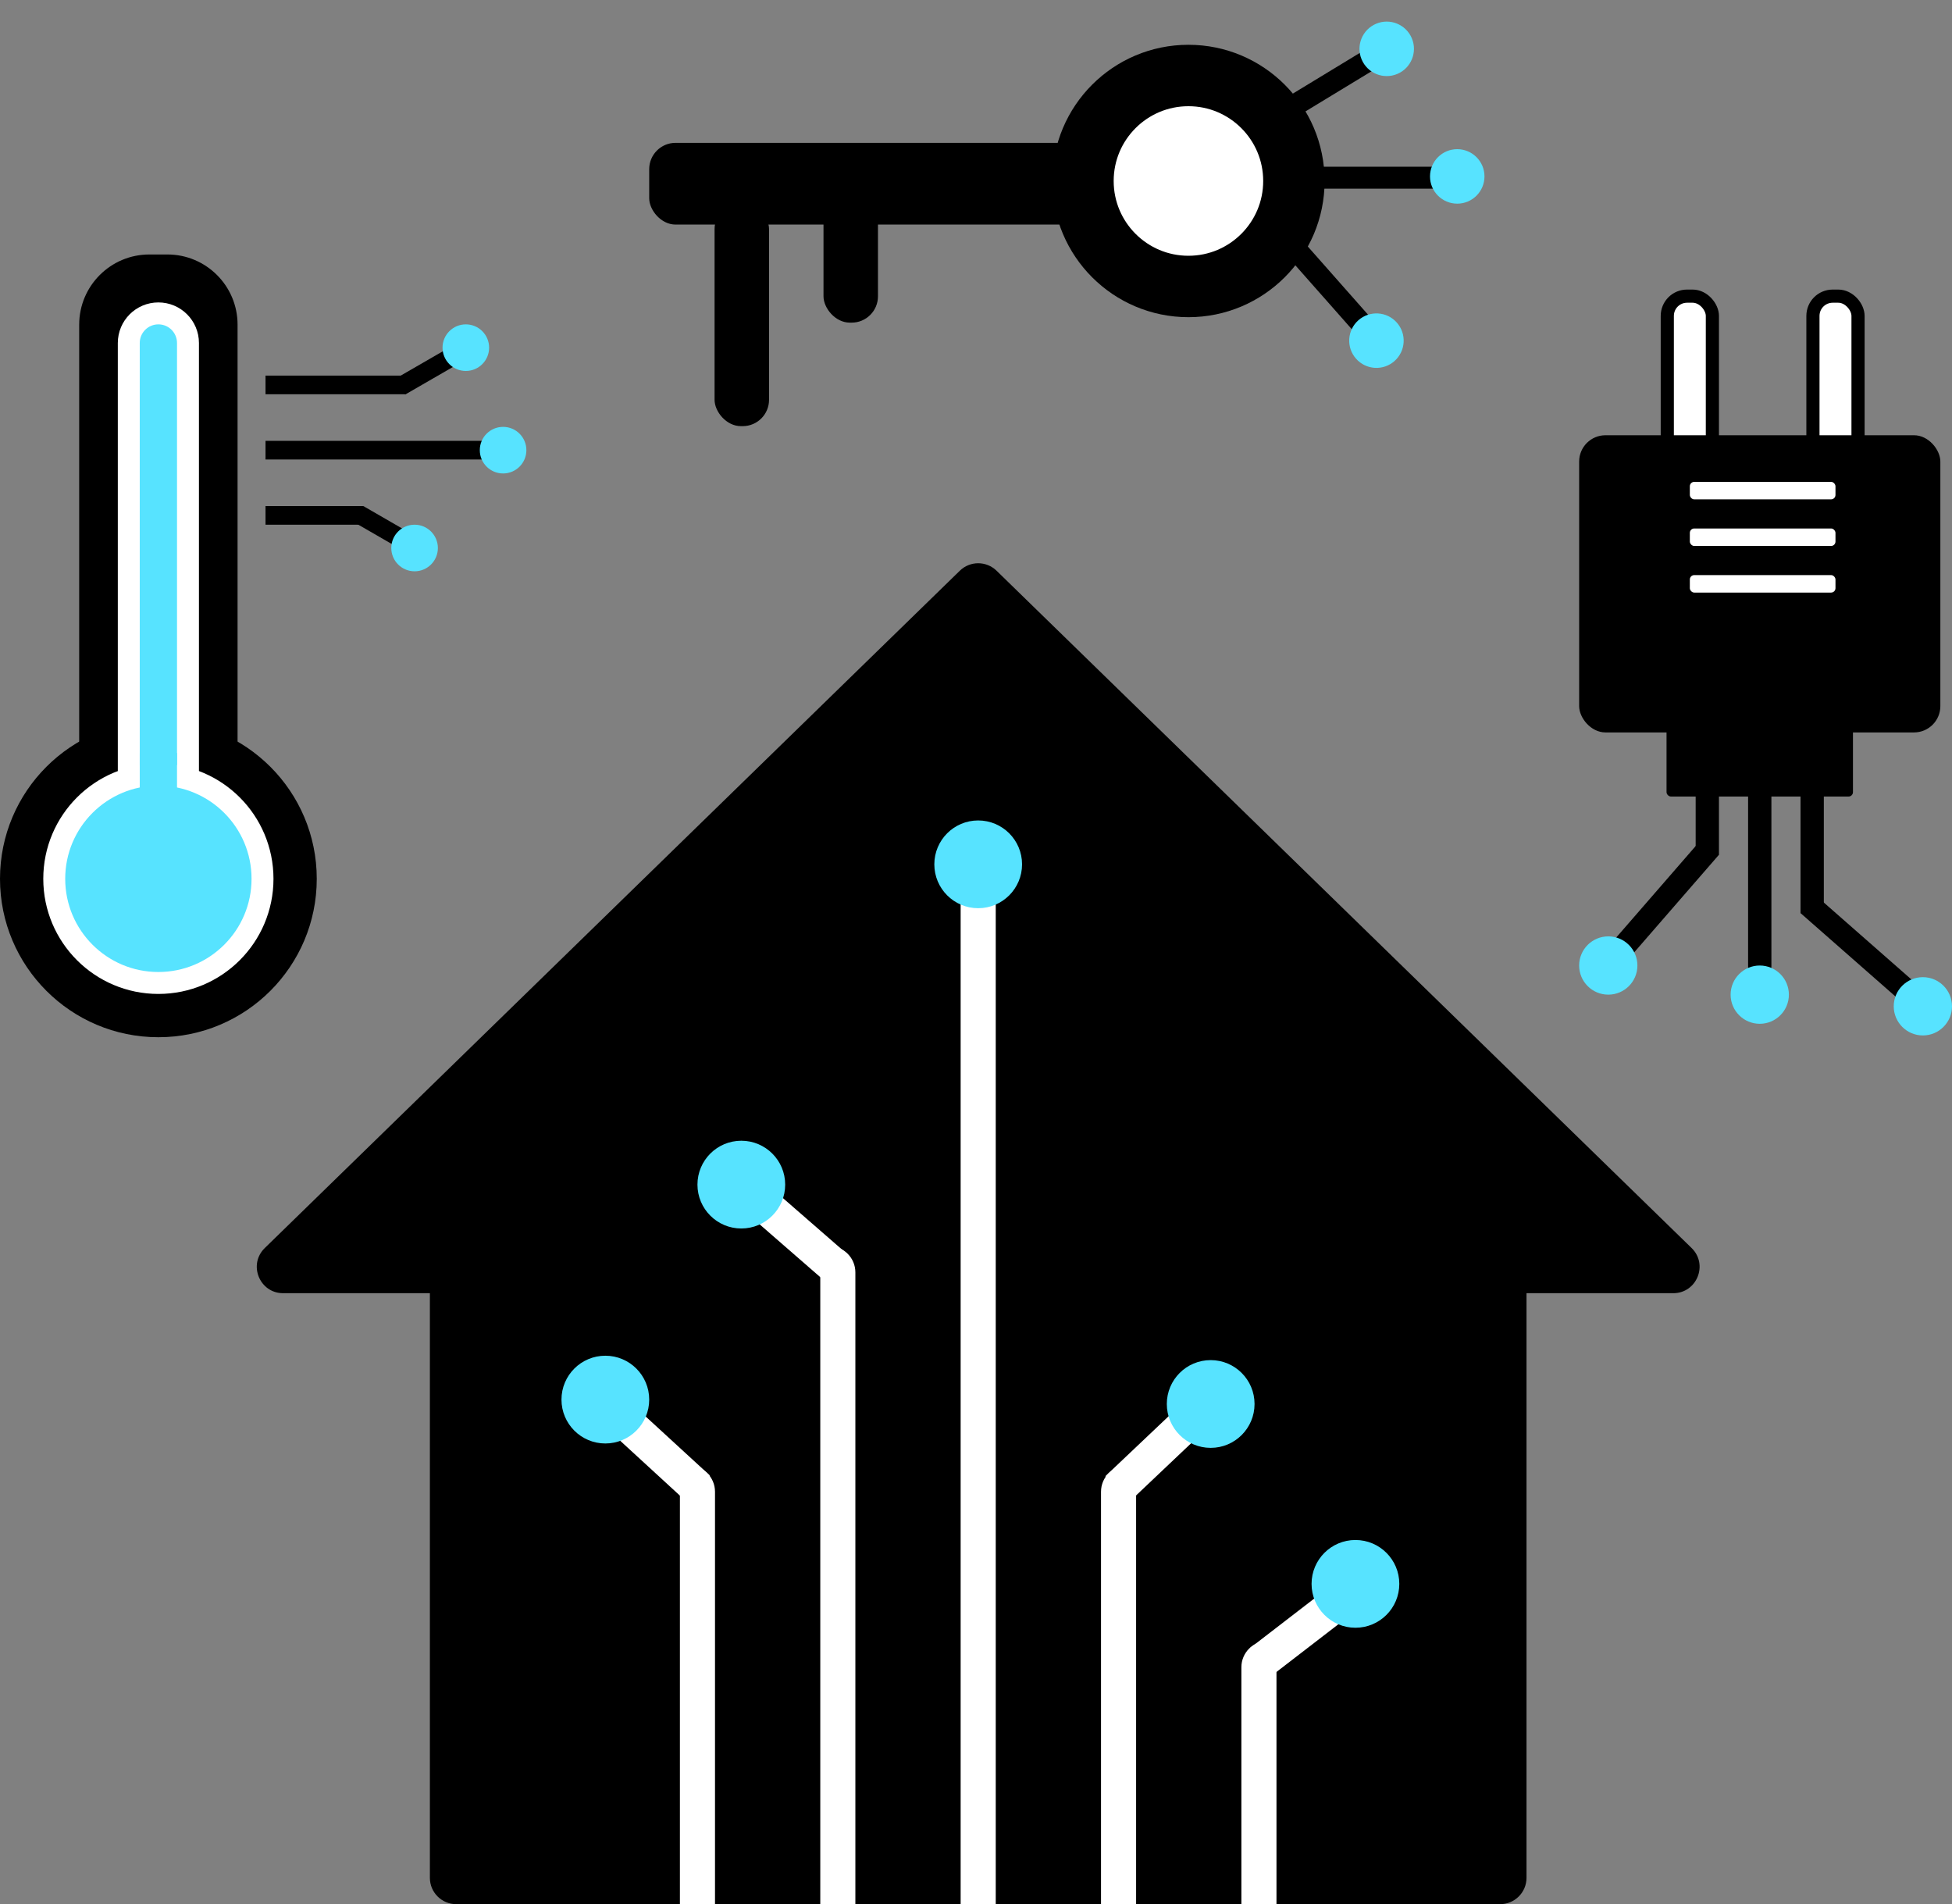 <svg width="445" height="434" viewBox="0 0 445 434" fill="none" xmlns="http://www.w3.org/2000/svg">
<rect x="0" y="0" width="445" height="434" fill="#808080" stroke="none"/>
<path d="M98 292H348V428C348 431.313 345.314 434 342 434H104C100.686 434 98 431.313 98 428V292Z" fill="#000"/>
<path d="M218.813 130.079C221.143 127.809 224.857 127.809 227.187 130.079L385.636 284.452C389.491 288.209 386.832 294.75 381.449 294.75H64.551C59.168 294.75 56.509 288.209 60.364 284.452L218.813 130.079Z" fill="#000"/>
<path d="M155 334H157C160.314 334 163 336.686 163 340V434H155V334Z" fill="white"/>
<rect x="146.347" y="322.075" width="21" height="8" transform="rotate(42.567 146.347 322.075)" fill="white"/>
<circle cx="138" cy="319" r="10" fill="#57e3ff"/>
<path d="M187 284H189C192.314 284 195 286.686 195 290V434H187V284Z" fill="white"/>
<path d="M219 204H227V434H219V204Z" fill="white"/>
<circle cx="223" cy="197" r="10" fill="#57e3ff"/>
<rect x="177.253" y="272" width="21" height="8" transform="rotate(41.042 177.253 272)" fill="white"/>
<circle cx="169" cy="270" r="10" fill="#57e3ff"/>
<path d="M259 334H257C253.686 334 251 336.686 251 340V434H259V334Z" fill="white"/>
<rect width="21" height="8" transform="matrix(-0.726 0.688 0.688 0.726 267.247 322)" fill="white"/>
<circle r="10" transform="matrix(-1 0 0 1 276 320)" fill="#57e3ff"/>
<path d="M291 374H289C285.686 374 283 376.686 283 380V434H291V374Z" fill="white"/>
<rect width="20.647" height="8" transform="matrix(-0.792 0.61 0.61 0.792 301.361 363)" fill="white"/>
<circle r="10" transform="matrix(-1 0 0 1 309 361)" fill="#57e3ff"/>
<circle cx="36.106" cy="200.301" r="36.106" fill="#000"/>
<path d="M18.053 74C18.053 65.163 25.216 58 34.053 58H38.159C46.996 58 54.159 65.163 54.159 74V181.186H18.053V74Z" fill="#000"/>
<path d="M40.354 188.996H42.854V186.496V78.177C42.854 74.45 39.833 71.429 36.106 71.429C32.38 71.429 29.358 74.45 29.358 78.177V186.496V188.996H31.858H40.354Z" fill="#57e3ff" stroke="white" stroke-width="5"/>
<circle cx="36.106" cy="200.301" r="23.739" fill="#57e3ff" stroke="white" stroke-width="5"/>
<rect x="31.858" y="171.628" width="8.496" height="9.558" fill="#57e3ff"/>
<rect x="60.531" y="85.61" width="31.858" height="4.248" fill="#000"/>
<rect width="12.762" height="4.248" transform="matrix(0.866 -0.5 -0.5 -0.866 92.389 89.915)" fill="#000"/>
<circle cx="106.195" cy="79.239" r="5.31" fill="#57e3ff"/>
<rect x="60.531" y="100.478" width="50.973" height="4.248" fill="#000"/>
<circle cx="114.69" cy="102.602" r="5.31" fill="#57e3ff"/>
<rect x="60.531" y="115.345" width="22.301" height="4.248" fill="#000"/>
<rect x="82.832" y="115.345" width="11.12" height="4.248" transform="rotate(30 82.832 115.345)" fill="#000"/>
<circle cx="94.513" cy="124.902" r="5.31" fill="#57e3ff"/>
<rect x="162.901" y="46.218" width="12.417" height="50.91" rx="6" fill="#000"/>
<rect x="187.735" y="40.01" width="12.417" height="33.526" rx="6" fill="#000"/>
<rect x="148" y="32.559" width="99.337" height="18.626" rx="6" fill="#000"/>
<circle cx="270.929" cy="41.251" r="24.043" fill="white" stroke="#000" stroke-width="14"/>
<rect x="293.478" y="22.093" width="20.2" height="4.967" transform="rotate(-31.278 293.478 22.093)" fill="#000"/>
<circle cx="316.132" cy="11.132" r="6.209" transform="rotate(-22.846 316.132 11.132)" fill="#57e3ff"/>
<rect x="301" y="38.001" width="26" height="5" fill="#000"/>
<circle cx="332.209" cy="40.209" r="6.209" fill="#57e3ff"/>
<rect x="292.629" y="49.943" width="30.032" height="4.967" transform="rotate(48.538 292.629 49.943)" fill="#000"/>
<circle cx="313.789" cy="77.642" r="6.209" transform="rotate(48.538 313.789 77.642)" fill="#57e3ff"/>
<rect x="398.516" y="174.906" width="5.312" height="47.812" fill="#000"/>
<rect x="386.562" y="174.906" width="5.312" height="19.922" fill="#000"/>
<rect x="387.854" y="191.348" width="5.312" height="30.336" transform="rotate(40.982 387.854 191.348)" fill="#000"/>
<path d="M433.264 228.133L436.77 224.141L413.974 204.124L410.469 208.116L433.264 228.133Z" fill="#000"/>
<rect x="410.469" y="174.906" width="5.312" height="33.203" fill="#000"/>
<circle cx="401.172" cy="226.703" r="6.641" transform="rotate(-90 401.172 226.703)" fill="#57e3ff"/>
<circle cx="438.359" cy="229.359" r="6.641" transform="rotate(-90 438.359 229.359)" fill="#57e3ff"/>
<circle cx="366.641" cy="220.062" r="6.641" transform="rotate(-90 366.641 220.062)" fill="#57e3ff"/>
<rect x="380.094" y="67.499" width="10.281" height="36.844" rx="4.5" fill="white" stroke="#000" stroke-width="3"/>
<rect x="413.297" y="67.499" width="10.281" height="36.844" rx="4.5" fill="white" stroke="#000" stroke-width="3"/>
<rect x="360" y="99.203" width="82.344" height="67.734" rx="6" fill="#000"/>
<rect x="385.234" y="109.828" width="33.203" height="3.984" rx="1" fill="white"/>
<rect x="385.234" y="120.453" width="33.203" height="3.984" rx="1" fill="white"/>
<rect x="385.234" y="131.078" width="33.203" height="3.984" rx="1" fill="white"/>
<rect x="379.922" y="165.609" width="42.5" height="15.938" rx="1" fill="#000"/>
</svg>
